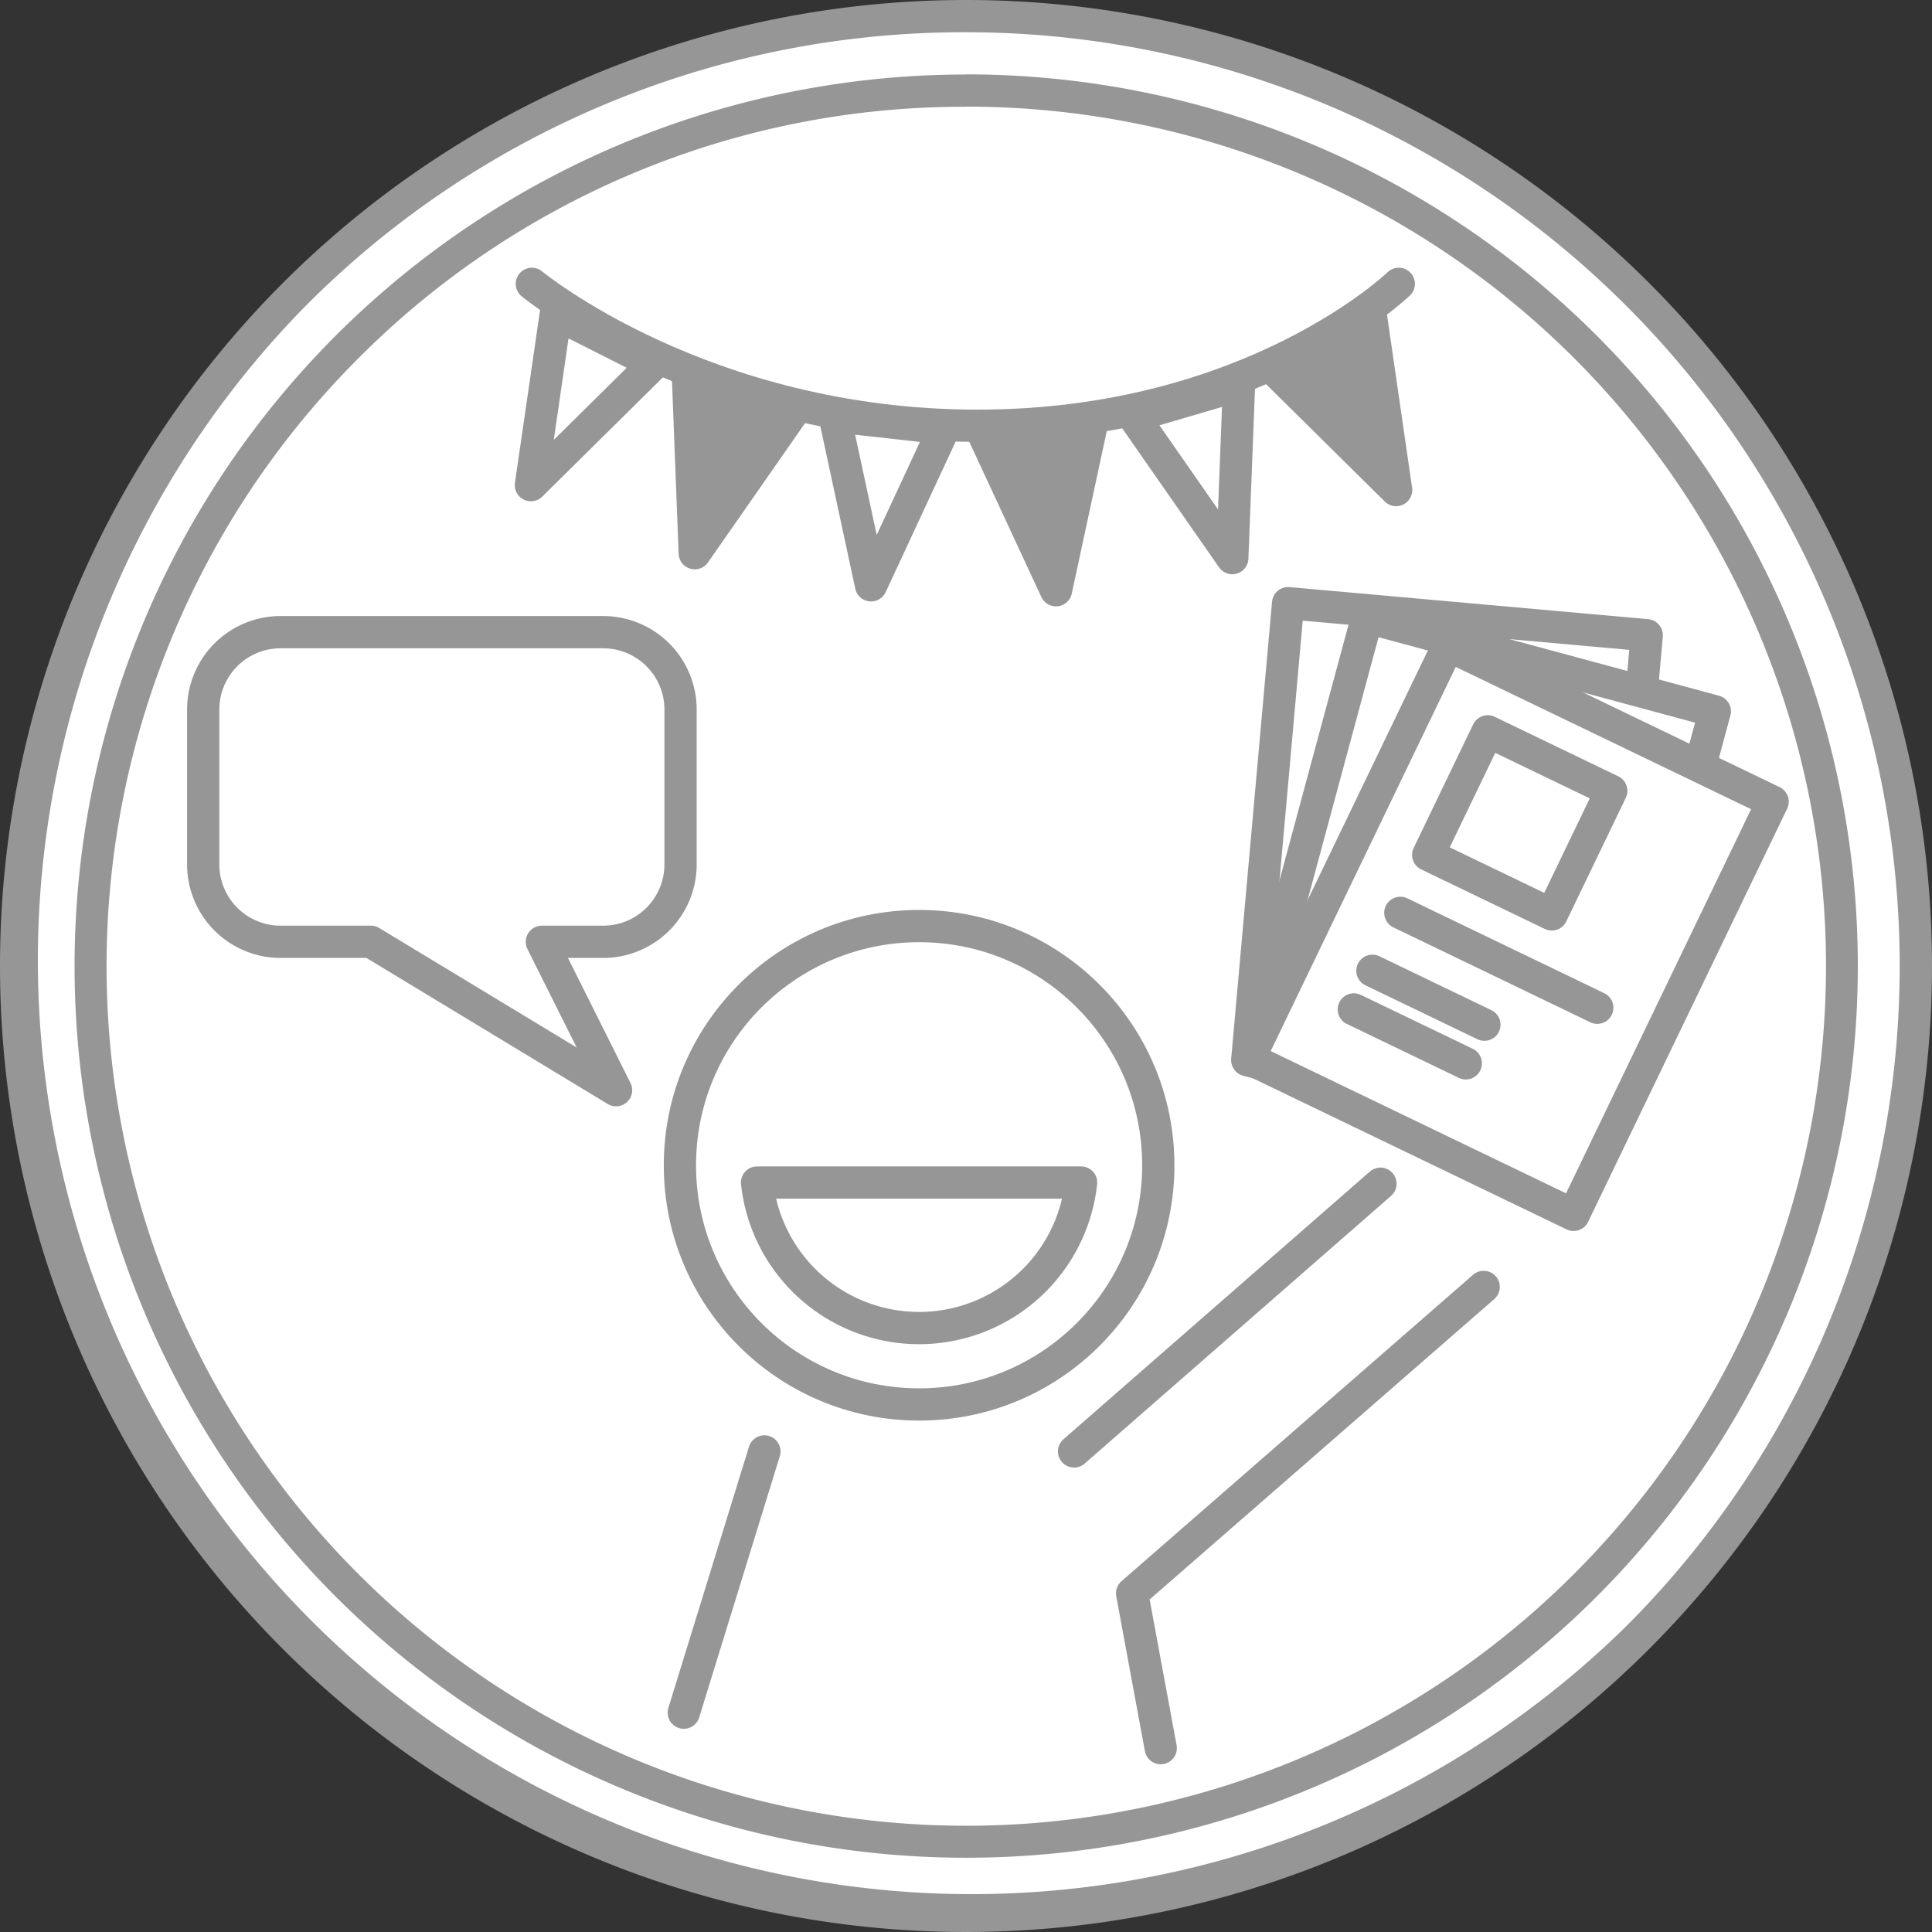 <svg xmlns="http://www.w3.org/2000/svg" viewBox="0 0 299.5 299.5"><rect x="0" y="0" width="299.5" height="299.5" fill="#333333" stroke="none"/><defs><style>.cls-1,.cls-4{fill:#fff;}.cls-2,.cls-6{fill:#969696;}.cls-3,.cls-5{fill:none;}.cls-3,.cls-4,.cls-5,.cls-6{stroke:#969696;stroke-width:5px;}.cls-3{stroke-miterlimit:10;}.cls-4,.cls-5,.cls-6{stroke-linecap:round;stroke-linejoin:round;}</style></defs><title>sell-2</title><g id="Layer_2" data-name="Layer 2"><g id="Layer_1-2" data-name="Layer 1"><path class="cls-1" d="M149.75,297C68.56,297,2.5,230.94,2.5,149.75S68.56,2.5,149.75,2.5,297,68.56,297,149.75,230.94,297,149.75,297Z"/><path class="cls-2" d="M149.75,5A144.75,144.75,0,0,1,252.1,252.1,144.75,144.75,0,0,1,47.4,47.4,143.8,143.8,0,0,1,149.75,5m0-5A149.75,149.75,0,1,0,299.5,149.75,149.75,149.75,0,0,0,149.75,0Z"/><path class="cls-2" d="M149.75,16.53A133.22,133.22,0,0,1,244,244,133.22,133.22,0,0,1,55.55,55.55a132.35,132.35,0,0,1,94.2-39m0-5A138.22,138.22,0,1,0,288,149.75,138.22,138.22,0,0,0,149.75,11.53Z"/><path class="cls-3" d="M123.3,98.93"/><rect class="cls-4" x="196.41" y="95.84" width="55.82" height="71.1" transform="translate(12.59 -19.45) rotate(5.11)"/><rect class="cls-4" x="201.72" y="101.75" width="55.82" height="71.1" transform="translate(43.72 -55.1) rotate(15.11)"/><rect class="cls-4" x="206.31" y="108.64" width="55.82" height="71.1" transform="translate(85.78 -87.36) rotate(25.72)"/><rect class="cls-4" x="224.96" y="116.93" width="21.26" height="21.26" transform="translate(78.7 -89.6) rotate(25.72)"/><line class="cls-5" x1="217.08" y1="141.51" x2="247.61" y2="156.22"/><line class="cls-5" x1="212.75" y1="150.49" x2="230.11" y2="158.85"/><line class="cls-5" x1="209.87" y1="156.48" x2="227.23" y2="164.84"/><path class="cls-5" d="M82.45,44S109,66,151.54,66s65.3-22,65.3-22"/><polygon class="cls-6" points="163.7 91.5 169.35 65.28 152.4 67.17 163.7 91.5"/><polygon class="cls-5" points="191.03 86.52 192.07 59.71 175.7 64.51 191.03 86.52"/><polygon class="cls-6" points="216.43 75.97 212.58 49.42 197.35 57.11 216.43 75.97"/><polygon class="cls-5" points="135.03 90.74 129.39 64.52 146.34 66.41 135.03 90.74"/><polygon class="cls-6" points="107.7 85.76 106.67 58.95 123.04 63.75 107.7 85.76"/><polygon class="cls-5" points="82.3 75.21 86.16 48.66 101.38 56.35 82.3 75.21"/><circle class="cls-4" cx="142.48" cy="180.64" r="37.08"/><path class="cls-4" d="M117.36,183.32a25.26,25.26,0,0,0,50.23,0Z"/><line class="cls-4" x1="166.5" y1="225" x2="214" y2="183.5"/><line class="cls-4" x1="118.5" y1="225" x2="106" y2="265.5"/><polyline class="cls-4" points="179.94 271 175.5 247 230 199.5"/><path class="cls-4" d="M93.5,98h-50a12,12,0,0,0-12,12v24a12,12,0,0,0,12,12h14l38,23L84,146h9.5a12,12,0,0,0,12-12V110A12,12,0,0,0,93.5,98Z"/></g></g></svg>